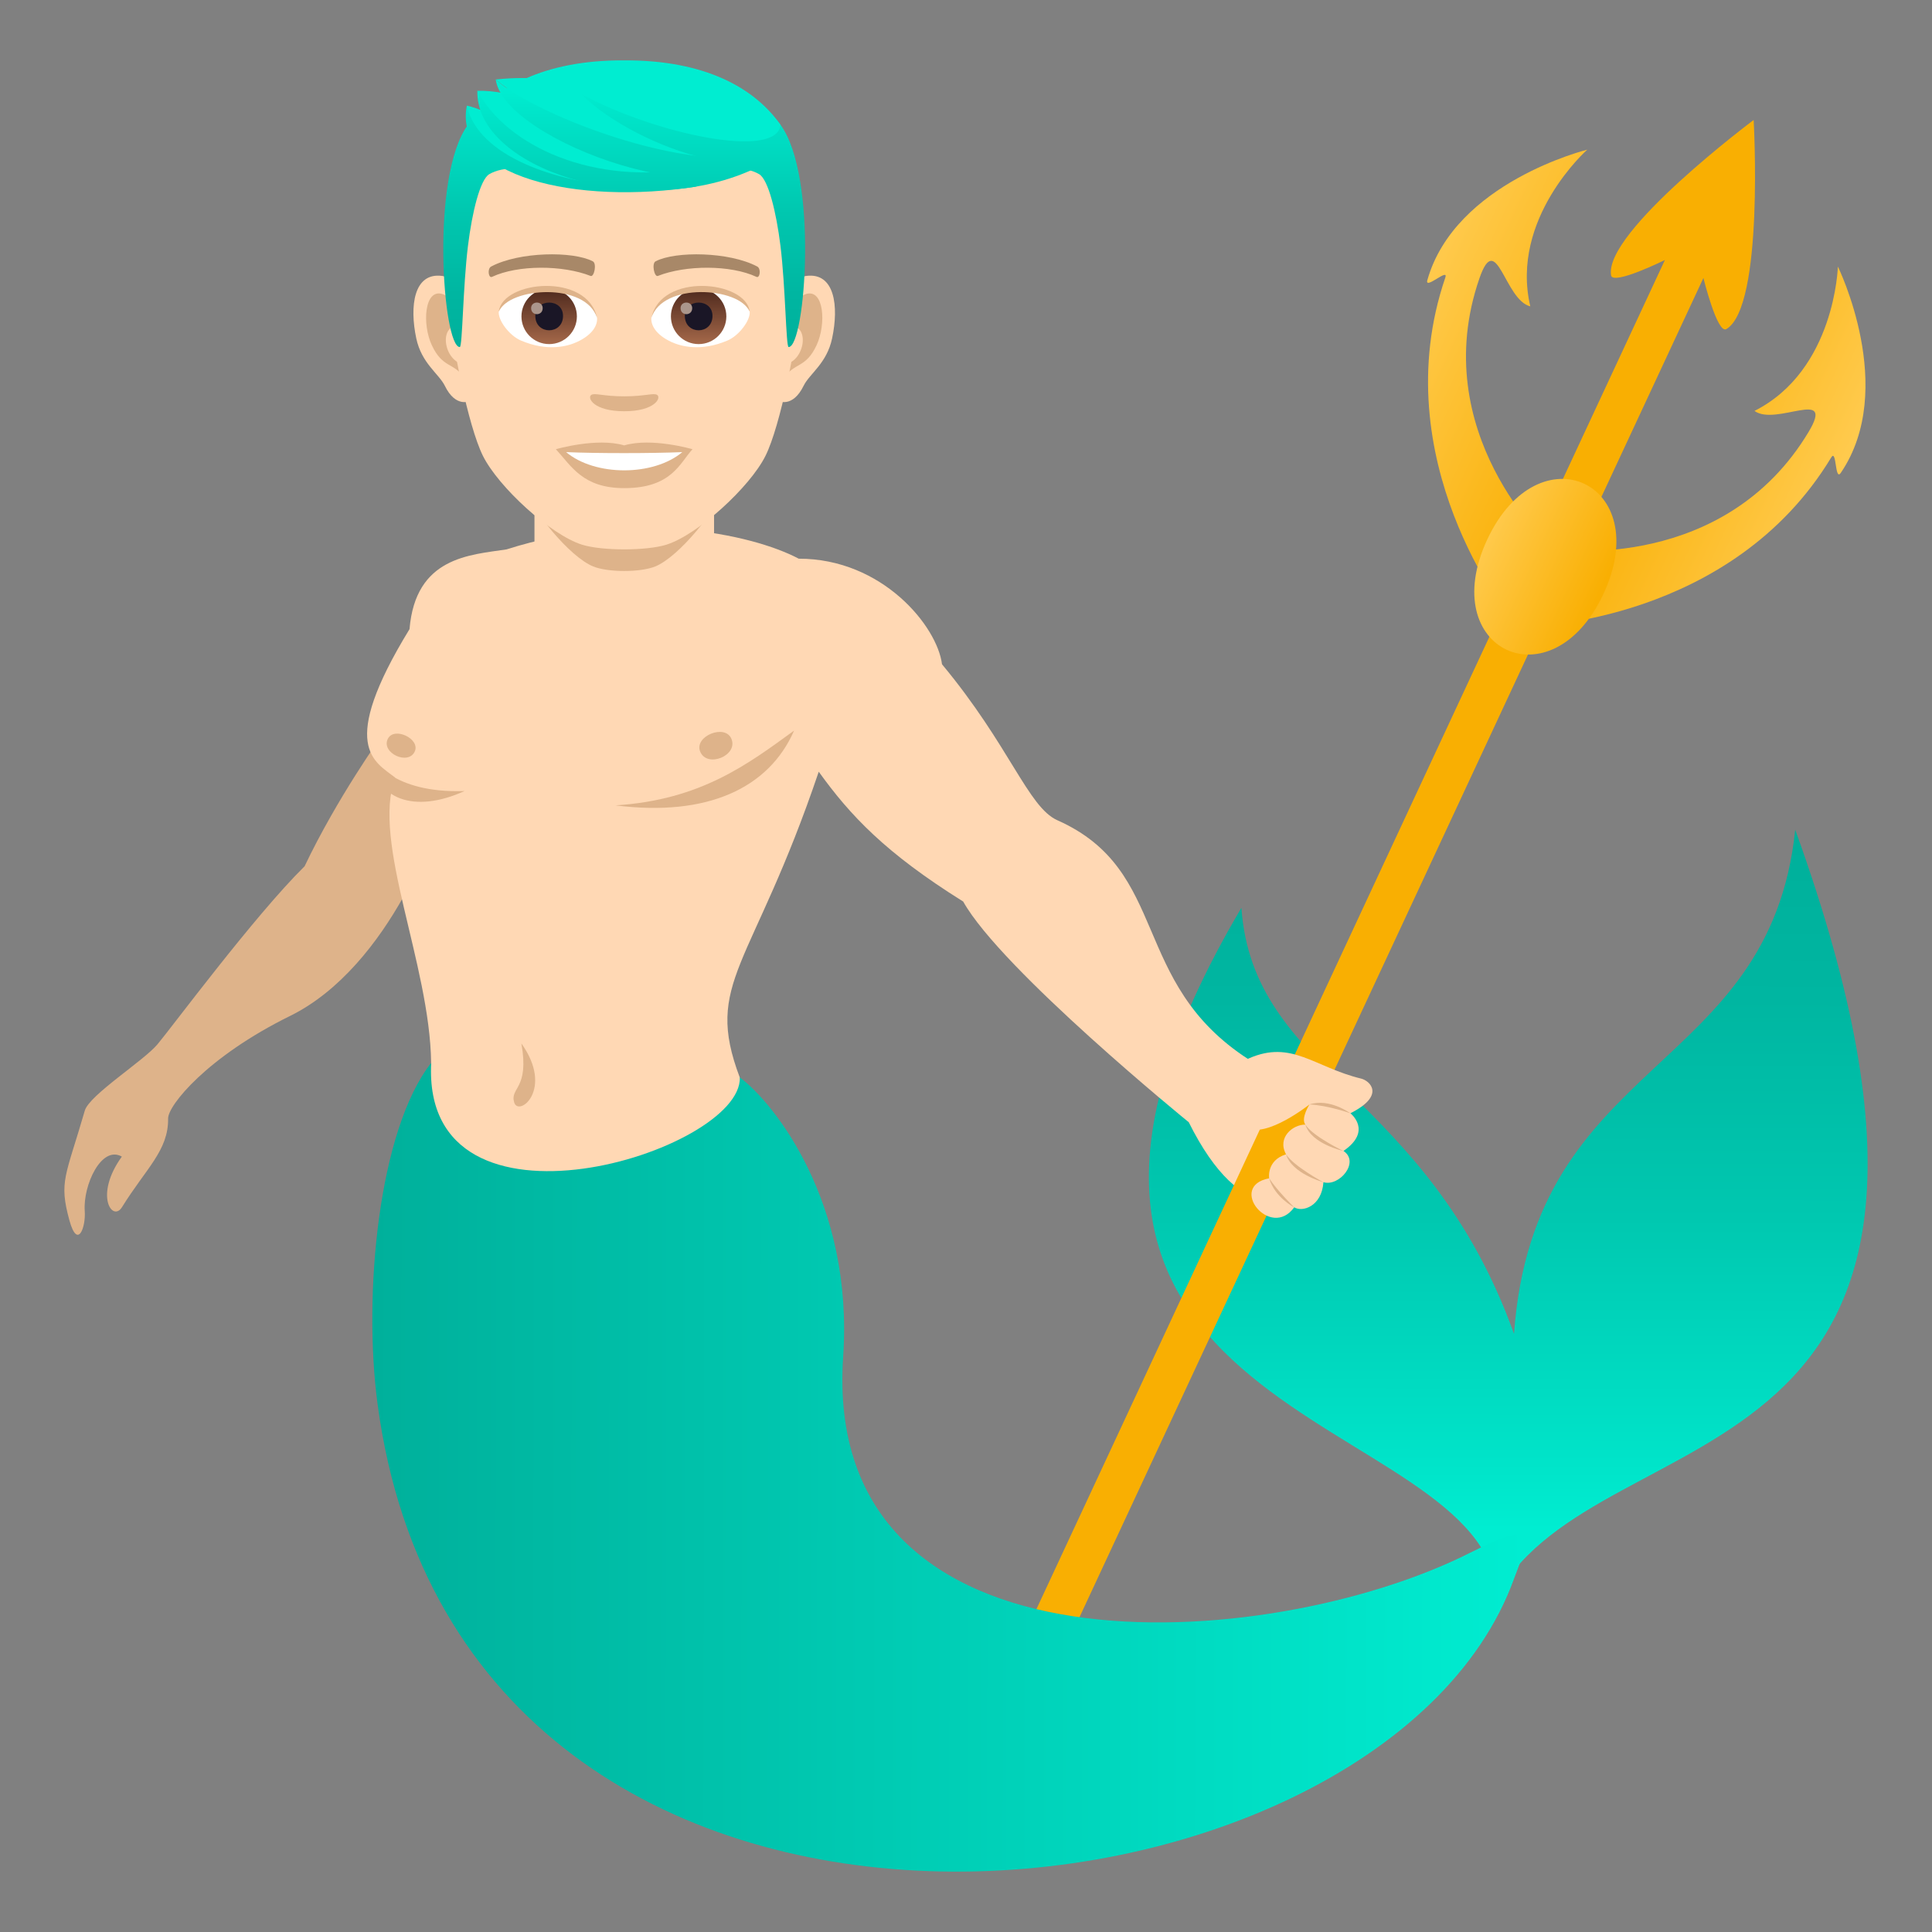 <?xml version="1.0" encoding="utf-8"?>
<!-- Generator: Adobe Illustrator 15.0.0, SVG Export Plug-In . SVG Version: 6.00 Build 0)  -->
<!DOCTYPE svg PUBLIC "-//W3C//DTD SVG 1.1//EN" "http://www.w3.org/Graphics/SVG/1.1/DTD/svg11.dtd">
<svg version="1.1" id="Layer_1" xmlns:x="http://ns.adobe.com/Extensibility/1.0/" xmlns:i="http://ns.adobe.com/AdobeIllustrator/10.0/" xmlns:graph="http://ns.adobe.com/Graphs/1.0/"
	 xmlns="http://www.w3.org/2000/svg" xmlns:xlink="http://www.w3.org/1999/xlink" xmlns:a="http://ns.adobe.com/AdobeSVGViewerExtensions/3.0/"
	 x="0px" y="0px" width="64px" height="64px" viewBox="0 0 64 64" enable-background="new 0 0 64 64" xml:space="preserve">
<rect x="0" y="0" width="64" height="64" fill="#808080" stroke="none"/>
<path fill="#DEB38A" d="M12.637,24.385c0,0-1.465,2.039-2.547,4.311c-1.668,1.646-4.398,5.335-4.875,5.9
	c-0.461,0.549-2.256,1.678-2.406,2.195c-0.633,2.188-0.865,2.336-0.51,3.633c0.27,0.984,0.549,0.234,0.508-0.313
	c-0.059-0.848,0.553-2.182,1.229-1.797C3.108,39.6,3.727,40.494,4.04,39.99c0.805-1.297,1.543-1.879,1.529-2.941
	c-0.004-0.43,1.291-2.041,4.041-3.395c1.672-0.824,2.926-2.464,3.752-3.943c0.785-1.299,2.236-2.219,2.695-3.086
	C15.379,25.008,14.051,25.047,12.637,24.385z"/>
<linearGradient id="SVGID_1_" gradientUnits="userSpaceOnUse" x1="1358.116" y1="54.711" x2="1358.116" y2="29.326" gradientTransform="matrix(-1 -0.001 -0.001 1 1408.132 -0.087)">
	<stop  offset="0.103" style="stop-color:#00EDD1"/>
	<stop  offset="0.178" style="stop-color:#00E5CA"/>
	<stop  offset="0.508" style="stop-color:#00C8B0"/>
	<stop  offset="0.794" style="stop-color:#00B6A1"/>
	<stop  offset="1" style="stop-color:#00B09B"/>
	<a:midPointStop  offset="0.103" style="stop-color:#00EDD1"/>
	<a:midPointStop  offset="0.362" style="stop-color:#00EDD1"/>
	<a:midPointStop  offset="1" style="stop-color:#00B09B"/>
</linearGradient>
<path fill="url(#SVGID_1_)" d="M59.469,27.485c8.031,22.226-6.393,19.091-9.883,25.373c-0.285-6.227-18.625-5.574-8.463-22.785
	c0.389,5.501,6.152,6.093,9.031,14.113C50.811,34.971,58.621,35.637,59.469,27.485z"/>
<path fill="#FFD8B4" d="M41.369,35.098c-3.965-2.554-2.582-6.255-6.344-7.927c-0.969-0.432-1.578-2.471-3.82-5.166
	c-0.156-1.254-1.969-3.5-4.746-3.498c-1.582-0.836-5.475-1.645-9.682-0.307c-1.209,0.184-3.012,0.246-3.211,2.641
	c-2.396,3.916-1.146,4.385-0.477,4.918c-0.787,2.127,1.152,6.16,1.193,9.451c-2.244,6.043,12.131,4.402,10.223,0.48
	c-1.199-3.173,0.404-3.587,2.617-10.126c1.041,1.447,2.205,2.689,4.785,4.301c1.265,2.262,7.472,7.31,7.472,7.31
	C42.902,44.256,46.76,34.623,41.369,35.098z"/>
<path fill="#F9AF02" d="M56.428,9.208c0,0,0.459,1.871,0.76,1.693c1.256-0.742,0.904-6.926,0.904-6.926s-4.963,3.707-4.723,5.146
	c0.057,0.346,1.783-0.508,1.783-0.508L33.123,55.902l1.273,0.596L56.428,9.208z"/>
<path fill="#FFD8B4" d="M42.043,39.033c0,0-0.098-0.59,0.559-0.795c-0.305-0.559,0.229-0.99,0.641-0.984
	c-0.162-0.203,0.135-0.668,0.135-0.668s-1.418,1.125-2.076,0.773c-1.443-0.771-0.451-2.072,0.07-2.299
	c1.422-0.623,2.162,0.293,3.717,0.67c0.291,0.07,0.82,0.557-0.355,1.148c0,0,0.746,0.582-0.23,1.248
	c0.553,0.369-0.141,1.195-0.664,1.035c-0.055,0.809-0.701,1.002-0.967,0.832C42.09,41.082,40.643,39.297,42.043,39.033z"/>
<path fill="#DEB38A" d="M42.043,39.033c0.254,0.396,0.828,0.961,0.828,0.961S42.234,39.674,42.043,39.033z"/>
<path fill="#DEB38A" d="M42.602,38.238c0.254,0.396,1.236,0.924,1.236,0.924S42.793,38.879,42.602,38.238z"/>
<path fill="#DEB38A" d="M43.242,37.254c0.254,0.396,1.26,0.873,1.26,0.873S43.434,37.895,43.242,37.254z"/>
<path fill="#DEB38A" d="M43.377,36.586c0.664-0.219,1.355,0.293,1.355,0.293S44,36.617,43.377,36.586z"/>
<path fill="#DEB38A" d="M12.844,24.481c-0.219,0.461,0.674,0.881,0.893,0.418C13.938,24.473,13.045,24.053,12.844,24.481z"/>
<path fill="#DEB38A" d="M23.194,24.897c0.225,0.555,1.262,0.135,1.037-0.418C24.024,23.965,22.985,24.387,23.194,24.897z"/>
<path fill="#DEB38A" d="M15.389,26.204c-2.436,0.086-3.047-1.104-3.047-1.104C12.415,26.467,13.713,26.967,15.389,26.204z"/>
<path fill="#DEB38A" d="M26.305,24.202c-1.523,1.104-3.084,2.299-5.916,2.477C23.44,27.065,25.473,26.104,26.305,24.202z"/>
<path fill="#DEB38A" d="M17.272,34.566c0.27,1.52-0.385,1.451-0.24,1.951C17.18,37.016,18.36,36.088,17.272,34.566z"/>
<linearGradient id="SVGID_2_" gradientUnits="userSpaceOnUse" x1="1357.517" y1="50.492" x2="1395.739" y2="50.492" gradientTransform="matrix(-1 -0.001 -0.001 1 1408.132 -0.087)">
	<stop  offset="0" style="stop-color:#00EDD1"/>
	<stop  offset="1" style="stop-color:#00B09B"/>
	<a:midPointStop  offset="0" style="stop-color:#00EDD1"/>
	<a:midPointStop  offset="0.5" style="stop-color:#00EDD1"/>
	<a:midPointStop  offset="1" style="stop-color:#00B09B"/>
</linearGradient>
<path fill="url(#SVGID_2_)" d="M14.284,35.209c-1.746,2.225-2.264,7.68-1.775,11.313c2.855,21.309,33.226,17.994,37.644,5.779
	c0.447-1.232,1.02-2.117-1.455-0.863c-6.646,3.359-21.509,4.414-20.767-6.498c0.346-5.084-2.264-8.381-3.424-9.25
	C24.598,38.152,13.961,41.455,14.284,35.209z"/>
<linearGradient id="SVGID_3_" gradientUnits="userSpaceOnUse" x1="54.72" y1="218.939" x2="62.131" y2="218.939" gradientTransform="matrix(0.906 0.423 -0.423 0.906 96.653 -207.724)">
	<stop  offset="0" style="stop-color:#F9AF02"/>
	<stop  offset="1" style="stop-color:#FFCA4D"/>
	<a:midPointStop  offset="0" style="stop-color:#F9AF02"/>
	<a:midPointStop  offset="0.5" style="stop-color:#F9AF02"/>
	<a:midPointStop  offset="1" style="stop-color:#FFCA4D"/>
</linearGradient>
<path fill="url(#SVGID_3_)" d="M60.662,15.153c0.182-0.301,0.117,0.803,0.316,0.512c1.896-2.787-0.096-6.834-0.096-6.834
	s-0.092,3.432-2.762,4.781c0.709,0.52,2.686-0.799,1.795,0.691c-2.781,4.646-8.24,3.908-8.24,3.908l-0.973,2.539
	C50.703,20.75,57.361,20.618,60.662,15.153z"/>
<linearGradient id="SVGID_4_" gradientUnits="userSpaceOnUse" x1="46.907" y1="218.938" x2="54.318" y2="218.938" gradientTransform="matrix(0.906 0.423 -0.423 0.906 96.653 -207.724)">
	<stop  offset="0" style="stop-color:#FFCA4D"/>
	<stop  offset="1" style="stop-color:#F9AF02"/>
	<a:midPointStop  offset="0" style="stop-color:#FFCA4D"/>
	<a:midPointStop  offset="0.5" style="stop-color:#FFCA4D"/>
	<a:midPointStop  offset="1" style="stop-color:#F9AF02"/>
</linearGradient>
<path fill="url(#SVGID_4_)" d="M47.879,9.192c0.113-0.332-0.689,0.426-0.596,0.088c0.916-3.246,5.297-4.322,5.297-4.322
	s-2.57,2.277-1.887,5.191c-0.855-0.211-1.115-2.572-1.684-0.932c-1.771,5.117,2.303,8.824,2.303,8.824l-1.32,2.377
	C49.992,20.418,45.814,15.235,47.879,9.192z"/>
<linearGradient id="SVGID_5_" gradientUnits="userSpaceOnUse" x1="52.393" y1="224.494" x2="56.643" y2="224.494" gradientTransform="matrix(0.906 0.423 -0.423 0.906 96.653 -207.724)">
	<stop  offset="0" style="stop-color:#FFCA4D"/>
	<stop  offset="1" style="stop-color:#F9AF02"/>
	<a:midPointStop  offset="0" style="stop-color:#FFCA4D"/>
	<a:midPointStop  offset="0.5" style="stop-color:#FFCA4D"/>
	<a:midPointStop  offset="1" style="stop-color:#F9AF02"/>
</linearGradient>
<path fill="url(#SVGID_5_)" d="M53.117,19.672c-1.709,3.666-5.561,1.871-3.852-1.797C50.977,14.209,54.828,16.004,53.117,19.672z"/>
<path fill="#FFD8B4" d="M17.704,18.18c0,0,0.953,1.016,2.975,1.016c2.02,0,2.975-1.016,2.975-1.016v-2.877h-5.949V18.18z"/>
<path id="Path_657_" fill="#DEB38A" d="M17.221,15.907c0.379,0.998,1.648,2.539,2.428,2.857c0.49,0.201,1.568,0.201,2.059,0
	c0.777-0.318,2.049-1.859,2.428-2.857C24.508,14.93,16.85,14.93,17.221,15.907z"/>
<path id="Path_656_" fill="#FFD8B4" d="M26.719,9.139c-0.934,0.113-1.609,3.246-1.021,4.072c0.082,0.115,0.564,0.301,0.922-0.43
	c0.197-0.404,0.77-0.74,0.945-1.574C27.792,10.141,27.651,9.026,26.719,9.139z"/>
<path id="Path_655_" fill="#FFD8B4" d="M14.635,9.139c0.938,0.113,1.611,3.246,1.023,4.072c-0.082,0.115-0.566,0.301-0.922-0.43
	c-0.199-0.404-0.77-0.74-0.947-1.574C13.563,10.141,13.706,9.026,14.635,9.139z"/>
<path id="Path_654_" fill="#DEB38A" d="M26.696,9.741c-0.246,0.076-0.512,0.449-0.656,1.066c0.854-0.184,0.641,1.238-0.102,1.264
	c0.008,0.143,0.018,0.291,0.035,0.445c0.355-0.52,0.719-0.311,1.078-1.082C27.375,10.737,27.299,9.551,26.696,9.741z"/>
<path id="Path_653_" fill="#DEB38A" d="M15.315,10.805c-0.145-0.617-0.41-0.988-0.654-1.064c-0.604-0.191-0.682,0.996-0.357,1.693
	c0.359,0.771,0.723,0.563,1.08,1.082c0.02-0.156,0.027-0.303,0.033-0.445C14.682,12.036,14.473,10.631,15.315,10.805z"/>
<path id="Path_649_" fill="#FFD8B4" d="M20.678,3.118c-4.053,0-6.006,3.066-5.762,7.33c0.051,0.857,0.582,3.654,1.084,4.658
	c0.514,1.027,2.232,2.609,3.285,2.939c0.664,0.205,2.119,0.205,2.785,0c1.053-0.33,2.771-1.912,3.285-2.939
	c0.504-1.004,1.035-3.801,1.082-4.658C26.684,6.184,24.731,3.118,20.678,3.118z"/>
<path id="Path_648_" fill="#A88868" d="M25.081,8.827c-0.926-0.49-2.701-0.514-3.361-0.172c-0.141,0.066-0.047,0.531,0.072,0.486
	c0.92-0.363,2.404-0.373,3.268,0.031C25.174,9.225,25.221,8.895,25.081,8.827z"/>
<path id="Path_643_" fill="#A88868" d="M16.274,8.827c0.928-0.49,2.699-0.514,3.361-0.172c0.143,0.066,0.049,0.531-0.07,0.486
	c-0.922-0.363-2.406-0.373-3.268,0.031C16.182,9.225,16.133,8.895,16.274,8.827z"/>
<path id="Path_634_" fill="#DEB38A" d="M21.772,13.084c-0.117-0.08-0.389,0.045-1.094,0.045c-0.707,0-0.979-0.125-1.094-0.045
	c-0.139,0.098,0.082,0.539,1.094,0.539S21.911,13.182,21.772,13.084z"/>
<path id="Path_633_" fill="#DEB38A" d="M20.678,14.754c-0.912-0.268-2.264,0.127-2.264,0.127c0.516,0.561,0.893,1.289,2.264,1.289
	c1.57,0,1.838-0.826,2.262-1.289C22.94,14.881,21.588,14.485,20.678,14.754z"/>
<path id="Path_632_" fill="#FFFFFF" d="M18.754,14.977c0.955,0.803,2.887,0.807,3.848,0C21.583,15.02,19.78,15.022,18.754,14.977z"
	/>
<path id="Path_631_" fill="#FFFFFF" d="M19.776,10.5c0.035,0.268-0.146,0.586-0.652,0.824c-0.32,0.15-0.986,0.33-1.861-0.041
	c-0.393-0.164-0.773-0.68-0.74-0.965C16.997,9.424,19.333,9.293,19.776,10.5z"/>
<linearGradient id="Oval_1_" gradientUnits="userSpaceOnUse" x1="-425.654" y1="480.529" x2="-425.654" y2="480.809" gradientTransform="matrix(6.57 0 0 -6.57 2814.78 3168.528)">
	<stop  offset="0" style="stop-color:#A6694A"/>
	<stop  offset="1" style="stop-color:#4F2A1E"/>
	<a:midPointStop  offset="0" style="stop-color:#A6694A"/>
	<a:midPointStop  offset="0.5" style="stop-color:#A6694A"/>
	<a:midPointStop  offset="1" style="stop-color:#4F2A1E"/>
</linearGradient>
<circle id="Oval_64_" fill="url(#Oval_1_)" cx="18.192" cy="10.481" r="0.918"/>
<path id="Path_630_" fill="#1A1626" d="M17.733,10.465c0,0.635,0.918,0.635,0.918,0C18.651,9.875,17.733,9.875,17.733,10.465z"/>
<path id="Path_629_" fill="#AB968C" d="M17.594,10.208c0,0.266,0.383,0.266,0.383,0C17.977,9.961,17.594,9.961,17.594,10.208z"/>
<path id="Path_628_" fill="#DEB38A" d="M19.78,10.536c-0.371-1.199-2.912-1.021-3.258-0.217C16.651,9.29,19.463,9.016,19.78,10.536z
	"/>
<path id="Path_627_" fill="#FFFFFF" d="M21.579,10.5c-0.033,0.268,0.148,0.586,0.652,0.824c0.32,0.15,0.986,0.33,1.861-0.041
	c0.393-0.164,0.775-0.68,0.742-0.965C24.36,9.424,22.024,9.293,21.579,10.5z"/>
<linearGradient id="Oval_2_" gradientUnits="userSpaceOnUse" x1="-427.599" y1="480.529" x2="-427.599" y2="480.809" gradientTransform="matrix(6.57 0 0 -6.57 2832.511 3168.528)">
	<stop  offset="0" style="stop-color:#A6694A"/>
	<stop  offset="1" style="stop-color:#4F2A1E"/>
	<a:midPointStop  offset="0" style="stop-color:#A6694A"/>
	<a:midPointStop  offset="0.5" style="stop-color:#A6694A"/>
	<a:midPointStop  offset="1" style="stop-color:#4F2A1E"/>
</linearGradient>
<circle id="Oval_63_" fill="url(#Oval_2_)" cx="23.143" cy="10.481" r="0.918"/>
<path id="Path_626_" fill="#1A1626" d="M22.686,10.465c0,0.635,0.916,0.635,0.916,0C23.602,9.875,22.686,9.875,22.686,10.465z"/>
<path id="Path_625_" fill="#AB968C" d="M22.545,10.208c0,0.266,0.385,0.266,0.385,0C22.93,9.961,22.545,9.961,22.545,10.208z"/>
<path id="Path_624_" fill="#DEB38A" d="M21.577,10.536c0.371-1.197,2.908-1.025,3.258-0.217C24.706,9.29,21.893,9.016,21.577,10.536
	z"/>
<linearGradient id="SVGID_6_" gradientUnits="userSpaceOnUse" x1="20.678" y1="1.951" x2="20.678" y2="11.752">
	<stop  offset="0.103" style="stop-color:#00EDD1"/>
	<stop  offset="0.178" style="stop-color:#00E5CA"/>
	<stop  offset="0.508" style="stop-color:#00C8B0"/>
	<stop  offset="0.794" style="stop-color:#00B6A1"/>
	<stop  offset="1" style="stop-color:#00B09B"/>
	<a:midPointStop  offset="0.103" style="stop-color:#00EDD1"/>
	<a:midPointStop  offset="0.362" style="stop-color:#00EDD1"/>
	<a:midPointStop  offset="1" style="stop-color:#00B09B"/>
</linearGradient>
<path fill="url(#SVGID_6_)" d="M25.854,4.133c-0.887-1.201-2.51-1.574-5.176-1.574s-4.289,0.373-5.176,1.574
	c-1.256,1.699-0.83,7.363-0.271,7.363c0.09,0,0.102-1.982,0.271-3.352c0.137-1.117,0.402-2.197,0.707-2.375
	c0.93-0.539,2.725,0.232,4.469,0.232c1.742,0,3.537-0.771,4.469-0.232c0.305,0.178,0.568,1.258,0.707,2.375
	c0.168,1.369,0.182,3.352,0.27,3.352C26.682,11.497,27.11,5.833,25.854,4.133z"/>
<path fill="#00EDD1" d="M25.854,4.133C24.997,2.911,23.344,1.985,20.678,2l0,0l0,0c-2.666-0.016-4.32,0.91-5.176,2.133
	c0,0,2.18,1.869,5.176,1.869S25.971,5.624,25.854,4.133z"/>
<linearGradient id="SVGID_7_" gradientUnits="userSpaceOnUse" x1="19.261" y1="1.953" x2="19.261" y2="11.748">
	<stop  offset="0.103" style="stop-color:#00EDD1"/>
	<stop  offset="0.178" style="stop-color:#00E5CA"/>
	<stop  offset="0.508" style="stop-color:#00C8B0"/>
	<stop  offset="0.794" style="stop-color:#00B6A1"/>
	<stop  offset="1" style="stop-color:#00B09B"/>
	<a:midPointStop  offset="0.103" style="stop-color:#00EDD1"/>
	<a:midPointStop  offset="0.362" style="stop-color:#00EDD1"/>
	<a:midPointStop  offset="1" style="stop-color:#00B09B"/>
</linearGradient>
<path fill="url(#SVGID_7_)" d="M15.465,3.499c-0.461,2.33,3.59,3.316,7.627,2.678C18.913,5.805,16.887,5.014,15.465,3.499z"/>
<path fill="#00EDD1" d="M15.465,3.499c0.377,1.717,3.078,2.547,5.037,2.652C17.333,5.336,17,3.842,15.465,3.499z"/>
<linearGradient id="SVGID_8_" gradientUnits="userSpaceOnUse" x1="20.35" y1="1.95" x2="20.35" y2="11.753">
	<stop  offset="0.103" style="stop-color:#00EDD1"/>
	<stop  offset="0.178" style="stop-color:#00E5CA"/>
	<stop  offset="0.508" style="stop-color:#00C8B0"/>
	<stop  offset="0.794" style="stop-color:#00B6A1"/>
	<stop  offset="1" style="stop-color:#00B09B"/>
	<a:midPointStop  offset="0.103" style="stop-color:#00EDD1"/>
	<a:midPointStop  offset="0.362" style="stop-color:#00EDD1"/>
	<a:midPointStop  offset="1" style="stop-color:#00B09B"/>
</linearGradient>
<path fill="url(#SVGID_8_)" d="M15.813,3.008c-0.061,2.578,5.324,4.309,9.074,2.629C22.985,3.78,17.61,4.299,15.813,3.008z"/>
<path fill="#00EDD1" d="M15.813,3.008c0.99,1.842,3.85,3.154,7.143,2.559C19.067,4.901,18.125,2.965,15.813,3.008z"/>
<path fill="#00EDD1" d="M16.422,2.633c1.545,1.326,8.24,4.59,9.189,2.012C24.624,5.924,21.135,2.118,16.422,2.633z"/>
<linearGradient id="SVGID_9_" gradientUnits="userSpaceOnUse" x1="21.069" y1="1.952" x2="21.069" y2="11.75">
	<stop  offset="0.103" style="stop-color:#00EDD1"/>
	<stop  offset="0.178" style="stop-color:#00E5CA"/>
	<stop  offset="0.508" style="stop-color:#00C8B0"/>
	<stop  offset="0.794" style="stop-color:#00B6A1"/>
	<stop  offset="1" style="stop-color:#00B09B"/>
	<a:midPointStop  offset="0.103" style="stop-color:#00EDD1"/>
	<a:midPointStop  offset="0.362" style="stop-color:#00EDD1"/>
	<a:midPointStop  offset="1" style="stop-color:#00B09B"/>
</linearGradient>
<path fill="url(#SVGID_9_)" d="M16.422,2.633C16.68,4.68,24.2,7.399,25.715,4.917C23.434,6.04,17.733,3.842,16.422,2.633z"/>
<linearGradient id="SVGID_10_" gradientUnits="userSpaceOnUse" x1="22.562" y1="1.951" x2="22.562" y2="11.752">
	<stop  offset="0.103" style="stop-color:#00EDD1"/>
	<stop  offset="0.178" style="stop-color:#00E5CA"/>
	<stop  offset="0.508" style="stop-color:#00C8B0"/>
	<stop  offset="0.794" style="stop-color:#00B6A1"/>
	<stop  offset="1" style="stop-color:#00B09B"/>
	<a:midPointStop  offset="0.103" style="stop-color:#00EDD1"/>
	<a:midPointStop  offset="0.362" style="stop-color:#00EDD1"/>
	<a:midPointStop  offset="1" style="stop-color:#00B09B"/>
</linearGradient>
<path fill="url(#SVGID_10_)" d="M19.26,3.118c1.779,1.814,6.871,3.5,6.594,1.016C25.75,5.297,21.721,4.446,19.26,3.118z"/>
</svg>
